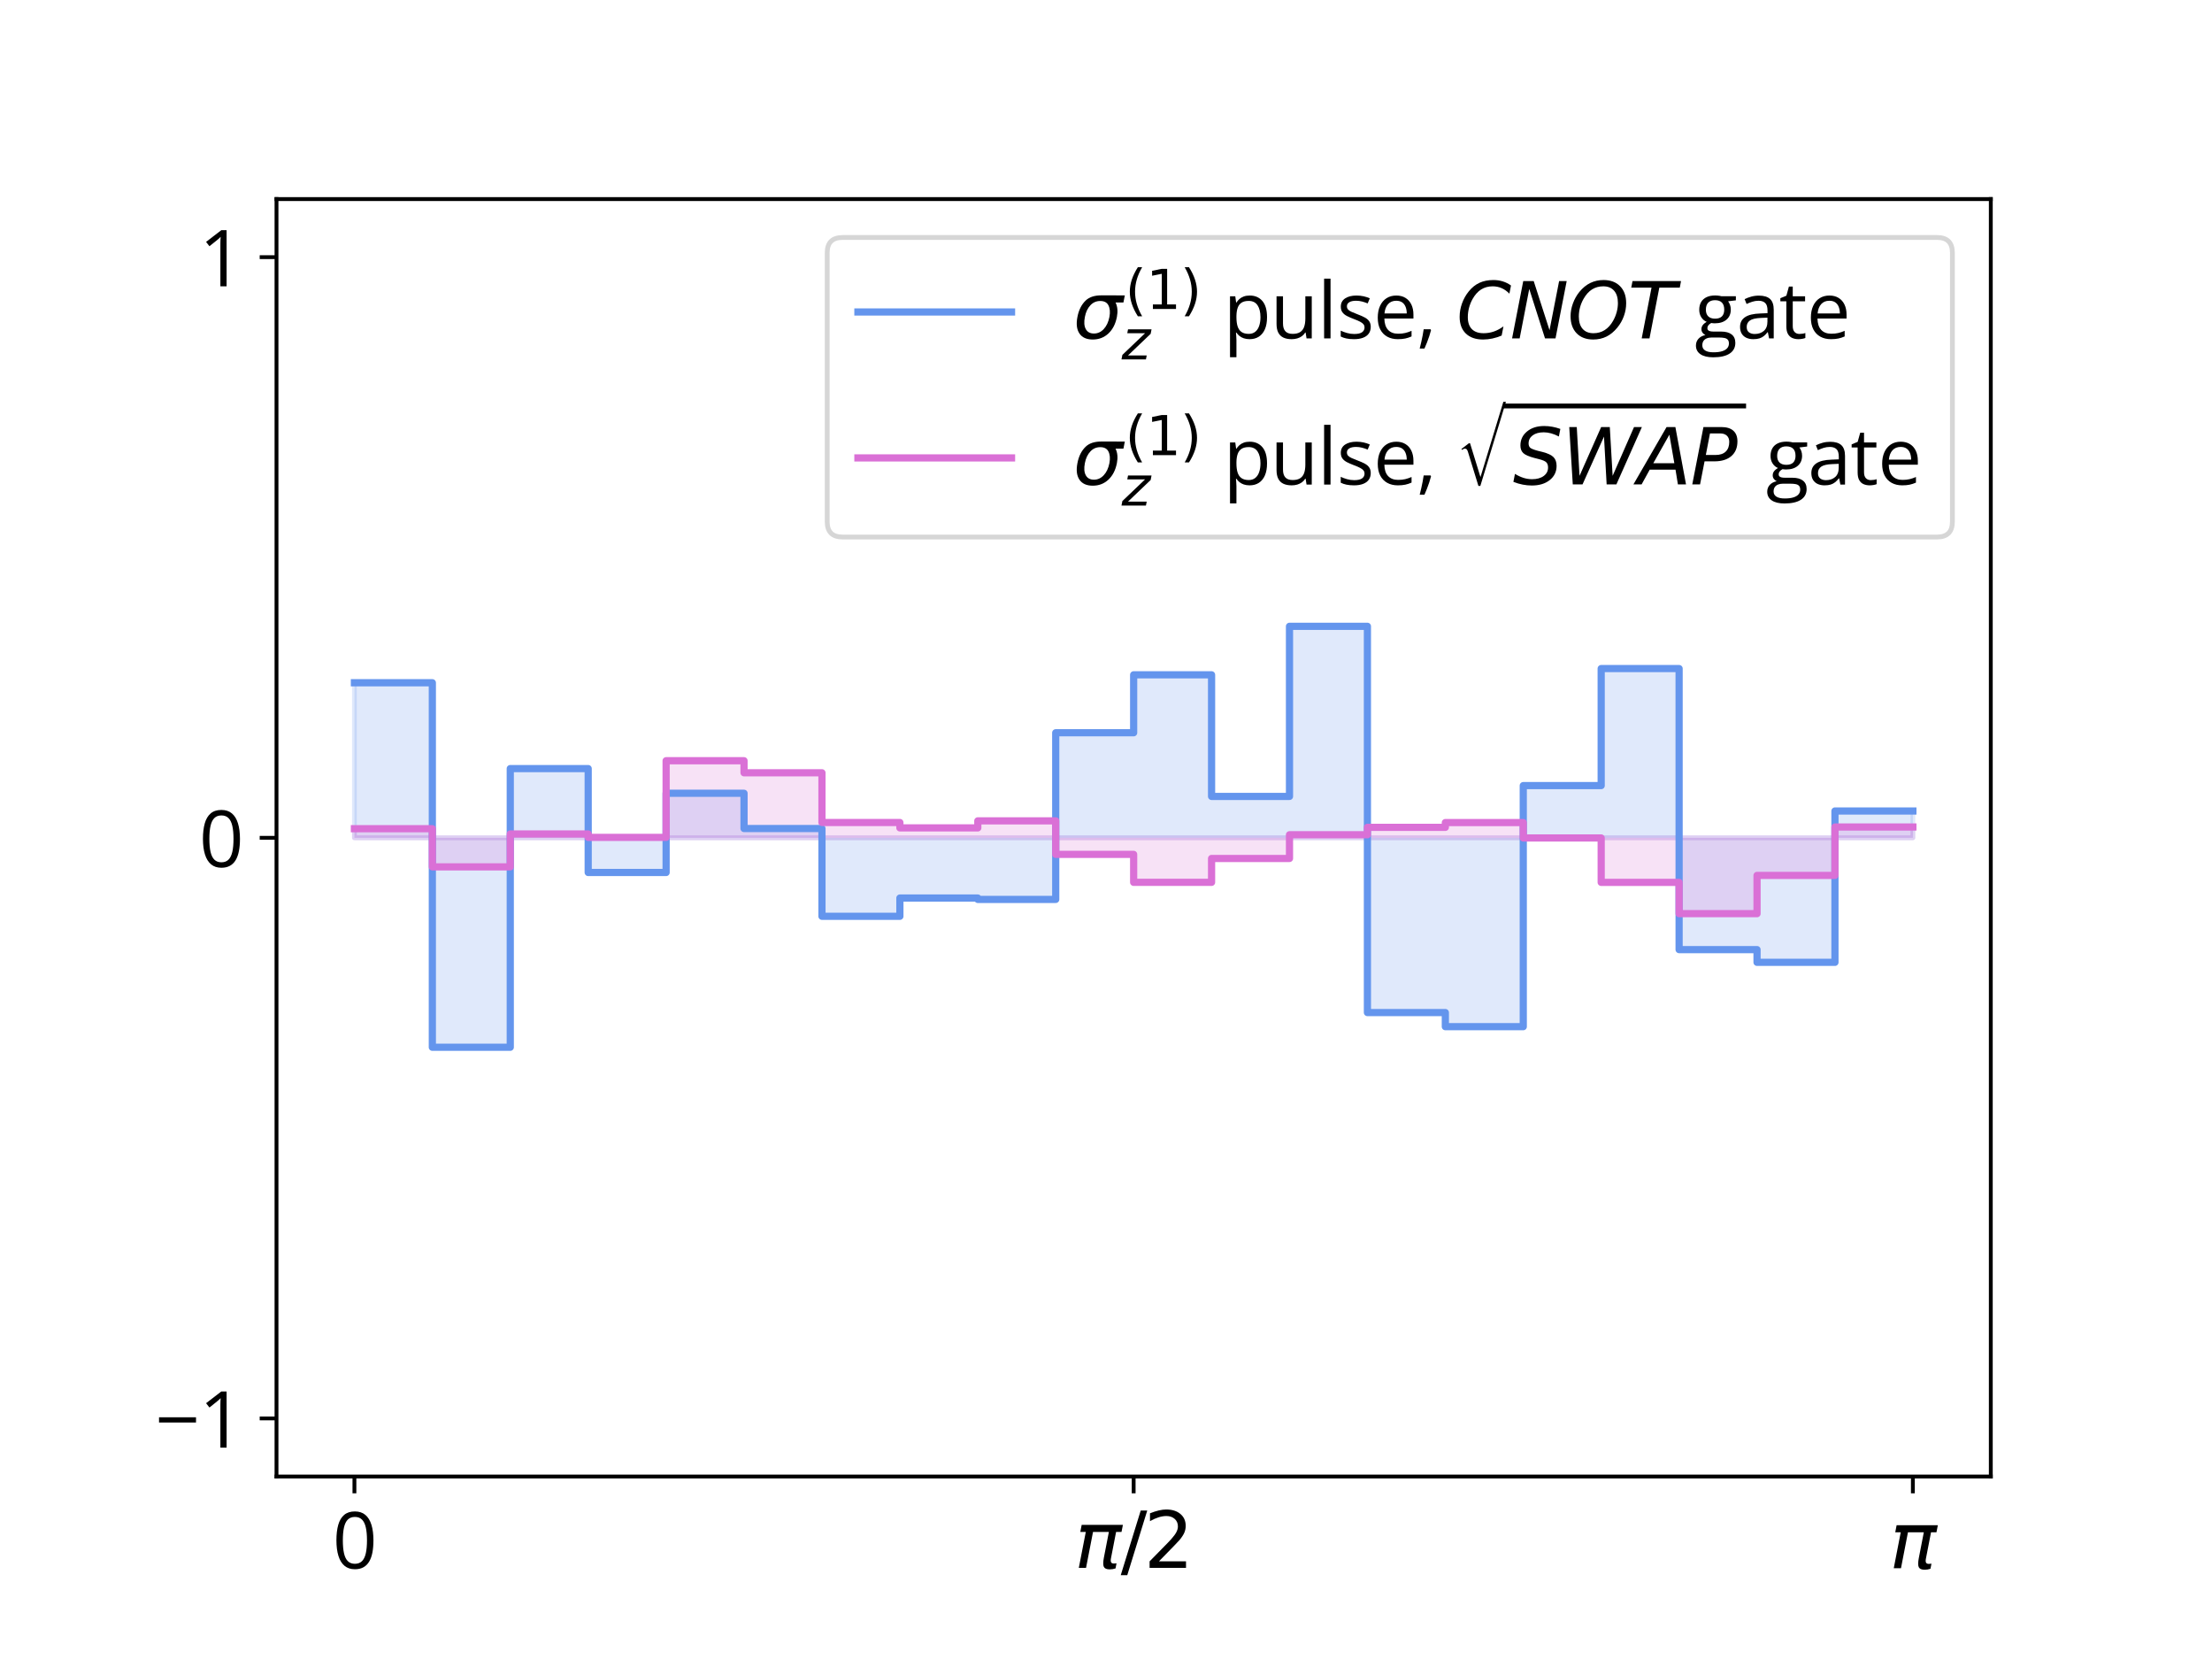 <?xml version="1.0" encoding="utf-8" standalone="no"?>
<!DOCTYPE svg PUBLIC "-//W3C//DTD SVG 1.1//EN"
  "http://www.w3.org/Graphics/SVG/1.1/DTD/svg11.dtd">
<svg xmlns:xlink="http://www.w3.org/1999/xlink" width="460.8pt" height="345.6pt" viewBox="0 0 460.8 345.6" xmlns="http://www.w3.org/2000/svg" version="1.1">
 <defs>
  <style type="text/css">*{stroke-linejoin: round; stroke-linecap: butt}</style>
 </defs>
 <g id="figure_1">
  <g id="patch_1">
   <path d="M 0 345.6 
L 460.8 345.6 
L 460.8 0 
L 0 0 
z
" style="fill: #ffffff"/>
  </g>
  <g id="axes_1">
   <g id="patch_2">
    <path d="M 57.6 307.584 
L 414.72 307.584 
L 414.72 41.472 
L 57.6 41.472 
z
" style="fill: #ffffff"/>
   </g>
   <g id="PolyCollection_1">
    <defs>
     <path id="m81ba9cb981" d="M 73.833 -171.072 
L 73.833 -203.373 
L 73.833 -203.373 
L 90.065 -203.373 
L 90.065 -127.434 
L 106.298 -127.434 
L 106.298 -185.49 
L 122.531 -185.49 
L 122.531 -163.844 
L 138.764 -163.844 
L 138.764 -180.346 
L 154.996 -180.346 
L 154.996 -173.004 
L 171.229 -173.004 
L 171.229 -154.72 
L 187.462 -154.72 
L 187.462 -158.522 
L 203.695 -158.522 
L 203.695 -158.235 
L 219.927 -158.235 
L 219.927 -192.954 
L 236.16 -192.954 
L 236.16 -205.024 
L 252.393 -205.024 
L 252.393 -179.691 
L 268.625 -179.691 
L 268.625 -215.129 
L 284.858 -215.129 
L 284.858 -134.667 
L 301.091 -134.667 
L 301.091 -131.728 
L 317.324 -131.728 
L 317.324 -181.945 
L 333.556 -181.945 
L 333.556 -206.325 
L 349.789 -206.325 
L 349.789 -147.779 
L 366.022 -147.779 
L 366.022 -145.128 
L 382.255 -145.128 
L 382.255 -176.657 
L 398.487 -176.657 
L 398.487 -171.072 
L 398.487 -171.072 
L 382.255 -171.072 
L 382.255 -171.072 
L 366.022 -171.072 
L 366.022 -171.072 
L 349.789 -171.072 
L 349.789 -171.072 
L 333.556 -171.072 
L 333.556 -171.072 
L 317.324 -171.072 
L 317.324 -171.072 
L 301.091 -171.072 
L 301.091 -171.072 
L 284.858 -171.072 
L 284.858 -171.072 
L 268.625 -171.072 
L 268.625 -171.072 
L 252.393 -171.072 
L 252.393 -171.072 
L 236.16 -171.072 
L 236.16 -171.072 
L 219.927 -171.072 
L 219.927 -171.072 
L 203.695 -171.072 
L 203.695 -171.072 
L 187.462 -171.072 
L 187.462 -171.072 
L 171.229 -171.072 
L 171.229 -171.072 
L 154.996 -171.072 
L 154.996 -171.072 
L 138.764 -171.072 
L 138.764 -171.072 
L 122.531 -171.072 
L 122.531 -171.072 
L 106.298 -171.072 
L 106.298 -171.072 
L 90.065 -171.072 
L 90.065 -171.072 
L 73.833 -171.072 
L 73.833 -171.072 
z
" style="stroke: #6495ed; stroke-opacity: 0.2"/>
    </defs>
    <g clip-path="url(#paf639d6fc5)">
     <use xlink:href="#m81ba9cb981" x="0" y="345.6" style="fill: #6495ed; fill-opacity: 0.2; stroke: #6495ed; stroke-opacity: 0.2"/>
    </g>
   </g>
   <g id="PolyCollection_2">
    <defs>
     <path id="m0e9dcf9f49" d="M 73.833 -171.072 
L 73.833 -172.966 
L 73.833 -172.966 
L 90.065 -172.966 
L 90.065 -165.017 
L 106.298 -165.017 
L 106.298 -171.872 
L 122.531 -171.872 
L 122.531 -171.16 
L 138.764 -171.16 
L 138.764 -187.128 
L 154.996 -187.128 
L 154.996 -184.617 
L 171.229 -184.617 
L 171.229 -174.26 
L 187.462 -174.26 
L 187.462 -173.136 
L 203.695 -173.136 
L 203.695 -174.602 
L 219.927 -174.602 
L 219.927 -167.619 
L 236.16 -167.619 
L 236.16 -161.792 
L 252.393 -161.792 
L 252.393 -166.766 
L 268.625 -166.766 
L 268.625 -171.709 
L 284.858 -171.709 
L 284.858 -173.248 
L 301.091 -173.248 
L 301.091 -174.245 
L 317.324 -174.245 
L 317.324 -171.035 
L 333.556 -171.035 
L 333.556 -161.785 
L 349.789 -161.785 
L 349.789 -155.267 
L 366.022 -155.267 
L 366.022 -163.238 
L 382.255 -163.238 
L 382.255 -173.318 
L 398.487 -173.318 
L 398.487 -171.072 
L 398.487 -171.072 
L 382.255 -171.072 
L 382.255 -171.072 
L 366.022 -171.072 
L 366.022 -171.072 
L 349.789 -171.072 
L 349.789 -171.072 
L 333.556 -171.072 
L 333.556 -171.072 
L 317.324 -171.072 
L 317.324 -171.072 
L 301.091 -171.072 
L 301.091 -171.072 
L 284.858 -171.072 
L 284.858 -171.072 
L 268.625 -171.072 
L 268.625 -171.072 
L 252.393 -171.072 
L 252.393 -171.072 
L 236.16 -171.072 
L 236.16 -171.072 
L 219.927 -171.072 
L 219.927 -171.072 
L 203.695 -171.072 
L 203.695 -171.072 
L 187.462 -171.072 
L 187.462 -171.072 
L 171.229 -171.072 
L 171.229 -171.072 
L 154.996 -171.072 
L 154.996 -171.072 
L 138.764 -171.072 
L 138.764 -171.072 
L 122.531 -171.072 
L 122.531 -171.072 
L 106.298 -171.072 
L 106.298 -171.072 
L 90.065 -171.072 
L 90.065 -171.072 
L 73.833 -171.072 
L 73.833 -171.072 
z
" style="stroke: #da70d6; stroke-opacity: 0.2"/>
    </defs>
    <g clip-path="url(#paf639d6fc5)">
     <use xlink:href="#m0e9dcf9f49" x="0" y="345.6" style="fill: #da70d6; fill-opacity: 0.2; stroke: #da70d6; stroke-opacity: 0.2"/>
    </g>
   </g>
   <g id="matplotlib.axis_1">
    <g id="xtick_1">
     <g id="line2d_1">
      <defs>
       <path id="me856e118ab" d="M 0 0 
L 0 3.5 
" style="stroke: #000000; stroke-width: 0.8"/>
      </defs>
      <g>
       <use xlink:href="#me856e118ab" x="73.833" y="307.584" style="stroke: #000000; stroke-width: 0.8"/>
      </g>
     </g>
     <g id="text_1">
      <!-- 0 -->
      <g transform="translate(69.259 326.741) scale(0.16 -0.16)">
       <defs>
        <path id="OpenSans-Regular-30" d="M 3334 2291 
Q 3334 1734 3250 1296 
Q 3166 859 2984 556 
Q 2803 253 2515 95 
Q 2228 -63 1825 -63 
Q 1316 -63 983 215 
Q 650 494 486 1020 
Q 322 1547 322 2291 
Q 322 3022 470 3548 
Q 619 4075 950 4358 
Q 1281 4641 1825 4641 
Q 2341 4641 2675 4361 
Q 3009 4081 3171 3554 
Q 3334 3028 3334 2291 
z
M 844 2291 
Q 844 1653 941 1228 
Q 1038 803 1255 592 
Q 1472 381 1825 381 
Q 2178 381 2395 590 
Q 2613 800 2711 1225 
Q 2809 1650 2809 2291 
Q 2809 2919 2712 3342 
Q 2616 3766 2400 3980 
Q 2184 4194 1825 4194 
Q 1466 4194 1250 3980 
Q 1034 3766 939 3342 
Q 844 2919 844 2291 
z
" transform="scale(0.016)"/>
       </defs>
       <use xlink:href="#OpenSans-Regular-30"/>
      </g>
     </g>
    </g>
    <g id="xtick_2">
     <g id="line2d_2">
      <g>
       <use xlink:href="#me856e118ab" x="236.16" y="307.584" style="stroke: #000000; stroke-width: 0.8"/>
      </g>
     </g>
     <g id="text_2">
      <!-- $\pi/2$ -->
      <g transform="translate(223.84 326.741) scale(0.16 -0.16)">
       <defs>
        <path id="DejaVuSans-Oblique-3c0" d="M 584 3500 
L 3938 3500 
L 3825 2925 
L 3384 2925 
L 2966 775 
Q 2922 550 2981 450 
Q 3038 353 3209 353 
Q 3256 353 3325 363 
Q 3397 369 3419 372 
L 3338 -44 
Q 3222 -84 3103 -103 
Q 2981 -122 2866 -122 
Q 2491 -122 2388 81 
Q 2284 288 2391 838 
L 2797 2925 
L 1506 2925 
L 938 0 
L 350 0 
L 919 2925 
L 472 2925 
L 584 3500 
z
" transform="scale(0.016)"/>
        <path id="DejaVuSans-2f" d="M 1625 4666 
L 2156 4666 
L 531 -594 
L 0 -594 
L 1625 4666 
z
" transform="scale(0.016)"/>
        <path id="DejaVuSans-32" d="M 1228 531 
L 3431 531 
L 3431 0 
L 469 0 
L 469 531 
Q 828 903 1448 1529 
Q 2069 2156 2228 2338 
Q 2531 2678 2651 2914 
Q 2772 3150 2772 3378 
Q 2772 3750 2511 3984 
Q 2250 4219 1831 4219 
Q 1534 4219 1204 4116 
Q 875 4013 500 3803 
L 500 4441 
Q 881 4594 1212 4672 
Q 1544 4750 1819 4750 
Q 2544 4750 2975 4387 
Q 3406 4025 3406 3419 
Q 3406 3131 3298 2873 
Q 3191 2616 2906 2266 
Q 2828 2175 2409 1742 
Q 1991 1309 1228 531 
z
" transform="scale(0.016)"/>
       </defs>
       <use xlink:href="#DejaVuSans-Oblique-3c0" transform="translate(0 0.781)"/>
       <use xlink:href="#DejaVuSans-2f" transform="translate(60.205 0.781)"/>
       <use xlink:href="#DejaVuSans-32" transform="translate(90.271 0.781)"/>
      </g>
     </g>
    </g>
    <g id="xtick_3">
     <g id="line2d_3">
      <g>
       <use xlink:href="#me856e118ab" x="398.487" y="307.584" style="stroke: #000000; stroke-width: 0.8"/>
      </g>
     </g>
     <g id="text_3">
      <!-- $\pi$ -->
      <g transform="translate(393.607 326.741) scale(0.16 -0.16)">
       <use xlink:href="#DejaVuSans-Oblique-3c0" transform="translate(0 0.312)"/>
      </g>
     </g>
    </g>
   </g>
   <g id="matplotlib.axis_2">
    <g id="ytick_1">
     <g id="line2d_4">
      <defs>
       <path id="m392b58d3d1" d="M 0 0 
L -3.5 0 
" style="stroke: #000000; stroke-width: 0.8"/>
      </defs>
      <g>
       <use xlink:href="#m392b58d3d1" x="57.6" y="295.488" style="stroke: #000000; stroke-width: 0.8"/>
      </g>
     </g>
     <g id="text_4">
      <!-- −1 -->
      <g transform="translate(32.305 301.567) scale(0.16 -0.16)">
       <defs>
        <path id="OpenSans-Regular-2212" d="M 322 2044 
L 322 2469 
L 3331 2469 
L 3331 2044 
L 322 2044 
z
" transform="scale(0.016)"/>
        <path id="OpenSans-Regular-31" d="M 2247 0 
L 1741 0 
L 1741 3238 
Q 1741 3422 1742 3555 
Q 1744 3688 1748 3798 
Q 1753 3909 1763 4025 
Q 1666 3925 1581 3854 
Q 1497 3784 1372 3681 
L 850 3263 
L 578 3616 
L 1816 4569 
L 2247 4569 
L 2247 0 
z
" transform="scale(0.016)"/>
       </defs>
       <use xlink:href="#OpenSans-Regular-2212"/>
       <use xlink:href="#OpenSans-Regular-31" x="57.178"/>
      </g>
     </g>
    </g>
    <g id="ytick_2">
     <g id="line2d_5">
      <g>
       <use xlink:href="#m392b58d3d1" x="57.6" y="174.528" style="stroke: #000000; stroke-width: 0.8"/>
      </g>
     </g>
     <g id="text_5">
      <!-- 0 -->
      <g transform="translate(41.453 180.607) scale(0.16 -0.16)">
       <use xlink:href="#OpenSans-Regular-30"/>
      </g>
     </g>
    </g>
    <g id="ytick_3">
     <g id="line2d_6">
      <g>
       <use xlink:href="#m392b58d3d1" x="57.6" y="53.568" style="stroke: #000000; stroke-width: 0.8"/>
      </g>
     </g>
     <g id="text_6">
      <!-- 1 -->
      <g transform="translate(41.453 59.647) scale(0.16 -0.16)">
       <use xlink:href="#OpenSans-Regular-31"/>
      </g>
     </g>
    </g>
   </g>
   <g id="line2d_7">
    <path d="M 73.833 142.227 
L 73.833 142.227 
L 90.065 142.227 
L 90.065 218.166 
L 106.298 218.166 
L 106.298 160.11 
L 122.531 160.11 
L 122.531 181.756 
L 138.764 181.756 
L 138.764 165.254 
L 154.996 165.254 
L 154.996 172.596 
L 171.229 172.596 
L 171.229 190.88 
L 187.462 190.88 
L 187.462 187.078 
L 203.695 187.078 
L 203.695 187.365 
L 219.927 187.365 
L 219.927 152.646 
L 236.16 152.646 
L 236.16 140.576 
L 252.393 140.576 
L 252.393 165.909 
L 268.625 165.909 
L 268.625 130.471 
L 284.858 130.471 
L 284.858 210.933 
L 301.091 210.933 
L 301.091 213.872 
L 317.324 213.872 
L 317.324 163.655 
L 333.556 163.655 
L 333.556 139.275 
L 349.789 139.275 
L 349.789 197.821 
L 366.022 197.821 
L 366.022 200.472 
L 382.255 200.472 
L 382.255 168.943 
L 398.487 168.943 
" clip-path="url(#paf639d6fc5)" style="fill: none; stroke: #6495ed; stroke-width: 1.5; stroke-linecap: square"/>
   </g>
   <g id="line2d_8">
    <path d="M 73.833 172.634 
L 73.833 172.634 
L 90.065 172.634 
L 90.065 180.583 
L 106.298 180.583 
L 106.298 173.728 
L 122.531 173.728 
L 122.531 174.44 
L 138.764 174.44 
L 138.764 158.472 
L 154.996 158.472 
L 154.996 160.983 
L 171.229 160.983 
L 171.229 171.34 
L 187.462 171.34 
L 187.462 172.464 
L 203.695 172.464 
L 203.695 170.998 
L 219.927 170.998 
L 219.927 177.981 
L 236.16 177.981 
L 236.16 183.808 
L 252.393 183.808 
L 252.393 178.834 
L 268.625 178.834 
L 268.625 173.891 
L 284.858 173.891 
L 284.858 172.352 
L 301.091 172.352 
L 301.091 171.355 
L 317.324 171.355 
L 317.324 174.565 
L 333.556 174.565 
L 333.556 183.815 
L 349.789 183.815 
L 349.789 190.333 
L 366.022 190.333 
L 366.022 182.362 
L 382.255 182.362 
L 382.255 172.282 
L 398.487 172.282 
" clip-path="url(#paf639d6fc5)" style="fill: none; stroke: #da70d6; stroke-width: 1.5; stroke-linecap: square"/>
   </g>
   <g id="patch_3">
    <path d="M 57.6 307.584 
L 57.6 41.472 
" style="fill: none; stroke: #000000; stroke-width: 0.8; stroke-linejoin: miter; stroke-linecap: square"/>
   </g>
   <g id="patch_4">
    <path d="M 414.72 307.584 
L 414.72 41.472 
" style="fill: none; stroke: #000000; stroke-width: 0.8; stroke-linejoin: miter; stroke-linecap: square"/>
   </g>
   <g id="patch_5">
    <path d="M 57.6 307.584 
L 414.72 307.584 
" style="fill: none; stroke: #000000; stroke-width: 0.8; stroke-linejoin: miter; stroke-linecap: square"/>
   </g>
   <g id="patch_6">
    <path d="M 57.6 41.472 
L 414.72 41.472 
" style="fill: none; stroke: #000000; stroke-width: 0.8; stroke-linejoin: miter; stroke-linecap: square"/>
   </g>
   <g id="legend_1">
    <g id="patch_7">
     <path d="M 175.52 111.872 
L 403.52 111.872 
Q 406.72 111.872 406.72 108.672 
L 406.72 52.672 
Q 406.72 49.472 403.52 49.472 
L 175.52 49.472 
Q 172.32 49.472 172.32 52.672 
L 172.32 108.672 
Q 172.32 111.872 175.52 111.872 
z
" style="fill: #ffffff; opacity: 0.8; stroke: #cccccc; stroke-linejoin: miter"/>
    </g>
    <g id="line2d_9">
     <path d="M 178.72 64.992 
L 178.72 64.992 
L 194.72 64.992 
L 194.72 64.992 
L 210.72 64.992 
" style="fill: none; stroke: #6495ed; stroke-width: 1.5; stroke-linecap: square"/>
    </g>
    <g id="text_7">
     <!-- $\sigma_z^{(1)}$ pulse, $CNOT$ gate -->
     <g transform="translate(223.52 70.592) scale(0.16 -0.16)">
      <defs>
       <path id="DejaVuSans-Oblique-3c3" d="M 2219 3044 
Q 1744 3044 1422 2700 
Q 1081 2341 969 1747 
Q 844 1119 1044 756 
Q 1241 397 1706 397 
Q 2166 397 2503 759 
Q 2844 1122 2966 1747 
Q 3075 2319 2881 2700 
Q 2700 3044 2219 3044 
z
M 2309 3503 
L 4219 3500 
L 4106 2925 
L 3463 2925 
Q 3706 2438 3575 1747 
Q 3406 888 2884 400 
Q 2359 -91 1609 -91 
Q 856 -91 525 400 
Q 194 888 363 1747 
Q 528 2609 1050 3097 
Q 1484 3503 2309 3503 
z
" transform="scale(0.016)"/>
       <path id="DejaVuSans-28" d="M 1984 4856 
Q 1566 4138 1362 3434 
Q 1159 2731 1159 2009 
Q 1159 1288 1364 580 
Q 1569 -128 1984 -844 
L 1484 -844 
Q 1016 -109 783 600 
Q 550 1309 550 2009 
Q 550 2706 781 3412 
Q 1013 4119 1484 4856 
L 1984 4856 
z
" transform="scale(0.016)"/>
       <path id="DejaVuSans-31" d="M 794 531 
L 1825 531 
L 1825 4091 
L 703 3866 
L 703 4441 
L 1819 4666 
L 2450 4666 
L 2450 531 
L 3481 531 
L 3481 0 
L 794 0 
L 794 531 
z
" transform="scale(0.016)"/>
       <path id="DejaVuSans-29" d="M 513 4856 
L 1013 4856 
Q 1481 4119 1714 3412 
Q 1947 2706 1947 2009 
Q 1947 1309 1714 600 
Q 1481 -109 1013 -844 
L 513 -844 
Q 928 -128 1133 580 
Q 1338 1288 1338 2009 
Q 1338 2731 1133 3434 
Q 928 4138 513 4856 
z
" transform="scale(0.016)"/>
       <path id="DejaVuSans-Oblique-7a" d="M 744 3500 
L 3475 3500 
L 3372 2975 
L 738 459 
L 2913 459 
L 2822 0 
L -19 0 
L 84 525 
L 2719 3041 
L 653 3041 
L 744 3500 
z
" transform="scale(0.016)"/>
       <path id="OpenSans-Regular-20" transform="scale(0.016)"/>
       <path id="OpenSans-Regular-70" d="M 2156 3488 
Q 2797 3488 3178 3047 
Q 3559 2606 3559 1722 
Q 3559 1138 3384 741 
Q 3209 344 2892 140 
Q 2575 -63 2144 -63 
Q 1872 -63 1665 9 
Q 1459 81 1312 203 
Q 1166 325 1069 469 
L 1031 469 
Q 1041 347 1055 175 
Q 1069 3 1069 -125 
L 1069 -1531 
L 547 -1531 
L 547 3425 
L 975 3425 
L 1044 2919 
L 1069 2919 
Q 1169 3075 1312 3204 
Q 1456 3334 1664 3411 
Q 1872 3488 2156 3488 
z
M 2066 3050 
Q 1709 3050 1492 2912 
Q 1275 2775 1175 2501 
Q 1075 2228 1069 1816 
L 1069 1716 
Q 1069 1281 1164 981 
Q 1259 681 1479 525 
Q 1700 369 2072 369 
Q 2391 369 2603 541 
Q 2816 713 2920 1020 
Q 3025 1328 3025 1728 
Q 3025 2334 2789 2692 
Q 2553 3050 2066 3050 
z
" transform="scale(0.016)"/>
       <path id="OpenSans-Regular-75" d="M 3375 3425 
L 3375 0 
L 2950 0 
L 2875 481 
L 2847 481 
Q 2741 303 2572 181 
Q 2403 59 2192 -2 
Q 1981 -63 1744 -63 
Q 1338 -63 1063 68 
Q 788 200 648 475 
Q 509 750 509 1181 
L 509 3425 
L 1034 3425 
L 1034 1219 
Q 1034 791 1228 580 
Q 1422 369 1819 369 
Q 2200 369 2426 512 
Q 2653 656 2753 936 
Q 2853 1216 2853 1622 
L 2853 3425 
L 3375 3425 
z
" transform="scale(0.016)"/>
       <path id="OpenSans-Regular-6c" d="M 1069 0 
L 547 0 
L 547 4863 
L 1069 4863 
L 1069 0 
z
" transform="scale(0.016)"/>
       <path id="OpenSans-Regular-73" d="M 2763 938 
Q 2763 609 2598 386 
Q 2434 163 2129 50 
Q 1825 -63 1403 -63 
Q 1044 -63 781 -6 
Q 519 50 322 153 
L 322 631 
Q 531 528 822 443 
Q 1113 359 1416 359 
Q 1859 359 2059 503 
Q 2259 647 2259 894 
Q 2259 1034 2179 1142 
Q 2100 1250 1912 1351 
Q 1725 1453 1394 1575 
Q 1066 1700 827 1823 
Q 588 1947 458 2125 
Q 328 2303 328 2588 
Q 328 3022 679 3255 
Q 1031 3488 1603 3488 
Q 1913 3488 2183 3427 
Q 2453 3366 2688 3263 
L 2513 2847 
Q 2300 2938 2059 3000 
Q 1819 3063 1569 3063 
Q 1209 3063 1017 2944 
Q 825 2825 825 2619 
Q 825 2459 914 2356 
Q 1003 2253 1200 2162 
Q 1397 2072 1719 1950 
Q 2041 1831 2275 1704 
Q 2509 1578 2636 1398 
Q 2763 1219 2763 938 
z
" transform="scale(0.016)"/>
       <path id="OpenSans-Regular-65" d="M 1866 3488 
Q 2303 3488 2615 3294 
Q 2928 3100 3093 2751 
Q 3259 2403 3259 1938 
L 3259 1616 
L 894 1616 
Q 903 1013 1193 697 
Q 1484 381 2013 381 
Q 2338 381 2588 440 
Q 2838 500 3106 616 
L 3106 159 
Q 2847 44 2592 -9 
Q 2338 -63 1991 -63 
Q 1497 -63 1130 139 
Q 763 341 559 731 
Q 356 1122 356 1688 
Q 356 2241 542 2645 
Q 728 3050 1067 3269 
Q 1406 3488 1866 3488 
z
M 1859 3063 
Q 1444 3063 1197 2791 
Q 950 2519 903 2031 
L 2716 2031 
Q 2713 2338 2620 2570 
Q 2528 2803 2340 2933 
Q 2153 3063 1859 3063 
z
" transform="scale(0.016)"/>
       <path id="OpenSans-Regular-2c" d="M 1141 744 
L 1181 672 
Q 1125 444 1039 184 
Q 953 -75 851 -336 
Q 750 -597 647 -825 
L 259 -825 
Q 325 -575 387 -298 
Q 450 -22 501 248 
Q 553 519 584 744 
L 1141 744 
z
" transform="scale(0.016)"/>
       <path id="DejaVuSans-Oblique-43" d="M 4447 4306 
L 4319 3641 
Q 4019 3944 3683 4091 
Q 3347 4238 2956 4238 
Q 2422 4238 2017 3981 
Q 1613 3725 1319 3200 
Q 1131 2863 1032 2486 
Q 934 2109 934 1728 
Q 934 1091 1264 756 
Q 1594 422 2222 422 
Q 2656 422 3056 561 
Q 3456 700 3834 978 
L 3688 231 
Q 3316 72 2936 -9 
Q 2556 -91 2175 -91 
Q 1278 -91 773 396 
Q 269 884 269 1753 
Q 269 2309 461 2846 
Q 653 3384 1013 3828 
Q 1394 4300 1883 4525 
Q 2372 4750 3022 4750 
Q 3422 4750 3780 4639 
Q 4138 4528 4447 4306 
z
" transform="scale(0.016)"/>
       <path id="DejaVuSans-Oblique-4e" d="M 1081 4666 
L 1931 4666 
L 3219 666 
L 4000 4666 
L 4616 4666 
L 3706 0 
L 2853 0 
L 1569 4025 
L 788 0 
L 172 0 
L 1081 4666 
z
" transform="scale(0.016)"/>
       <path id="DejaVuSans-Oblique-4f" d="M 2919 4238 
Q 2400 4238 2003 3986 
Q 1606 3734 1313 3219 
Q 1125 2891 1026 2522 
Q 928 2153 928 1778 
Q 928 1128 1239 775 
Q 1550 422 2119 422 
Q 2631 422 3032 676 
Q 3434 931 3719 1434 
Q 3909 1772 4009 2142 
Q 4109 2513 4109 2881 
Q 4109 3528 3796 3883 
Q 3484 4238 2919 4238 
z
M 2100 -91 
Q 1241 -91 748 418 
Q 256 928 256 1813 
Q 256 2319 448 2847 
Q 641 3375 978 3788 
Q 1375 4272 1862 4511 
Q 2350 4750 2938 4750 
Q 3794 4750 4287 4245 
Q 4781 3741 4781 2869 
Q 4781 2331 4593 1812 
Q 4406 1294 4056 872 
Q 3656 384 3173 146 
Q 2691 -91 2100 -91 
z
" transform="scale(0.016)"/>
       <path id="DejaVuSans-Oblique-54" d="M 378 4666 
L 4325 4666 
L 4225 4134 
L 2559 4134 
L 1759 0 
L 1125 0 
L 1925 4134 
L 275 4134 
L 378 4666 
z
" transform="scale(0.016)"/>
       <path id="OpenSans-Regular-67" d="M 1503 -1538 
Q 828 -1538 462 -1286 
Q 97 -1034 97 -581 
Q 97 -259 301 -31 
Q 506 197 869 272 
Q 734 334 639 459 
Q 544 584 544 747 
Q 544 934 648 1076 
Q 753 1219 969 1350 
Q 700 1459 533 1720 
Q 366 1981 366 2328 
Q 366 2697 519 2958 
Q 672 3219 962 3356 
Q 1253 3494 1666 3494 
Q 1756 3494 1848 3486 
Q 1941 3478 2025 3464 
Q 2109 3450 2172 3431 
L 3347 3431 
L 3347 3097 
L 2716 3019 
Q 2809 2897 2871 2725 
Q 2934 2553 2934 2344 
Q 2934 1831 2587 1529 
Q 2241 1228 1634 1228 
Q 1491 1228 1341 1253 
Q 1188 1169 1108 1066 
Q 1028 963 1028 828 
Q 1028 728 1089 668 
Q 1150 609 1265 582 
Q 1381 556 1544 556 
L 2147 556 
Q 2706 556 3004 322 
Q 3303 88 3303 -363 
Q 3303 -931 2840 -1234 
Q 2378 -1538 1503 -1538 
z
M 1519 -1131 
Q 1944 -1131 2223 -1045 
Q 2503 -959 2642 -798 
Q 2781 -638 2781 -416 
Q 2781 -209 2687 -104 
Q 2594 0 2412 36 
Q 2231 72 1969 72 
L 1375 72 
Q 1144 72 972 0 
Q 800 -72 708 -212 
Q 616 -353 616 -563 
Q 616 -841 850 -986 
Q 1084 -1131 1519 -1131 
z
M 1653 1606 
Q 2025 1606 2212 1793 
Q 2400 1981 2400 2341 
Q 2400 2725 2209 2917 
Q 2019 3109 1647 3109 
Q 1291 3109 1098 2911 
Q 906 2713 906 2331 
Q 906 1981 1100 1793 
Q 1294 1606 1653 1606 
z
" transform="scale(0.016)"/>
       <path id="OpenSans-Regular-61" d="M 1828 3481 
Q 2441 3481 2737 3206 
Q 3034 2931 3034 2328 
L 3034 0 
L 2656 0 
L 2556 506 
L 2531 506 
Q 2388 319 2231 192 
Q 2075 66 1870 1 
Q 1666 -63 1369 -63 
Q 1056 -63 814 46 
Q 572 156 433 378 
Q 294 600 294 941 
Q 294 1453 700 1728 
Q 1106 2003 1938 2028 
L 2528 2053 
L 2528 2263 
Q 2528 2706 2337 2884 
Q 2147 3063 1800 3063 
Q 1531 3063 1287 2984 
Q 1044 2906 825 2800 
L 666 3194 
Q 897 3313 1197 3397 
Q 1497 3481 1828 3481 
z
M 2522 1688 
L 2000 1666 
Q 1359 1641 1096 1456 
Q 834 1272 834 934 
Q 834 641 1012 500 
Q 1191 359 1484 359 
Q 1941 359 2231 612 
Q 2522 866 2522 1372 
L 2522 1688 
z
" transform="scale(0.016)"/>
       <path id="OpenSans-Regular-74" d="M 1653 363 
Q 1781 363 1915 384 
Q 2050 406 2134 438 
L 2134 34 
Q 2044 -6 1883 -34 
Q 1722 -63 1569 -63 
Q 1297 -63 1075 32 
Q 853 128 720 356 
Q 588 584 588 988 
L 588 3019 
L 100 3019 
L 100 3272 
L 591 3475 
L 797 4219 
L 1109 4219 
L 1109 3425 
L 2113 3425 
L 2113 3019 
L 1109 3019 
L 1109 1003 
Q 1109 681 1257 522 
Q 1406 363 1653 363 
z
" transform="scale(0.016)"/>
      </defs>
      <use xlink:href="#DejaVuSans-Oblique-3c3" transform="translate(0 0.606)"/>
      <use xlink:href="#DejaVuSans-28" transform="translate(67.852 38.888) scale(0.7)"/>
      <use xlink:href="#DejaVuSans-31" transform="translate(95.161 38.888) scale(0.7)"/>
      <use xlink:href="#DejaVuSans-29" transform="translate(139.697 38.888) scale(0.7)"/>
      <use xlink:href="#DejaVuSans-Oblique-7a" transform="translate(63.379 -26.738) scale(0.7)"/>
      <use xlink:href="#OpenSans-Regular-20" transform="translate(169.741 0.606)"/>
      <use xlink:href="#OpenSans-Regular-70" transform="translate(195.718 0.606)"/>
      <use xlink:href="#OpenSans-Regular-75" transform="translate(256.899 0.606)"/>
      <use xlink:href="#OpenSans-Regular-6c" transform="translate(318.228 0.606)"/>
      <use xlink:href="#OpenSans-Regular-73" transform="translate(343.472 0.606)"/>
      <use xlink:href="#OpenSans-Regular-65" transform="translate(391.128 0.606)"/>
      <use xlink:href="#OpenSans-Regular-2c" transform="translate(447.28 0.606)"/>
      <use xlink:href="#OpenSans-Regular-20" transform="translate(473.159 0.606)"/>
      <use xlink:href="#DejaVuSans-Oblique-43" transform="translate(499.136 0.606)"/>
      <use xlink:href="#DejaVuSans-Oblique-4e" transform="translate(568.96 0.606)"/>
      <use xlink:href="#DejaVuSans-Oblique-4f" transform="translate(643.765 0.606)"/>
      <use xlink:href="#DejaVuSans-Oblique-54" transform="translate(722.476 0.606)"/>
      <use xlink:href="#OpenSans-Regular-20" transform="translate(783.56 0.606)"/>
      <use xlink:href="#OpenSans-Regular-67" transform="translate(809.536 0.606)"/>
      <use xlink:href="#OpenSans-Regular-61" transform="translate(863.833 0.606)"/>
      <use xlink:href="#OpenSans-Regular-74" transform="translate(919.399 0.606)"/>
      <use xlink:href="#OpenSans-Regular-65" transform="translate(955.044 0.606)"/>
     </g>
    </g>
    <g id="line2d_10">
     <path d="M 178.72 95.392 
L 178.72 95.392 
L 194.72 95.392 
L 194.72 95.392 
L 210.72 95.392 
" style="fill: none; stroke: #da70d6; stroke-width: 1.5; stroke-linecap: square"/>
    </g>
    <g id="text_8">
     <!-- $\sigma_z^{(1)}$ pulse, $\sqrt{SWAP}$ gate -->
     <g transform="translate(223.52 100.992) scale(0.16 -0.16)">
      <defs>
       <path id="STIXSizeOneSym-Regular-221a" d="M 6970 9933 
L 3373 -1888 
L 3104 -1888 
L 1626 2918 
Q 1555 3149 1465 3251 
Q 1376 3354 1229 3354 
Q 1011 3354 794 3181 
L 717 3309 
L 1766 4115 
L 1926 4115 
L 3379 -602 
L 3405 -602 
L 6605 9933 
L 6970 9933 
z
" transform="scale(0.016)"/>
       <path id="DejaVuSans-Oblique-53" d="M 3859 4513 
L 3738 3897 
Q 3422 4066 3111 4152 
Q 2800 4238 2509 4238 
Q 1944 4238 1609 3991 
Q 1275 3744 1275 3334 
Q 1275 3109 1398 2989 
Q 1522 2869 2034 2731 
L 2413 2638 
Q 3053 2472 3303 2217 
Q 3553 1963 3553 1503 
Q 3553 797 2998 353 
Q 2444 -91 1538 -91 
Q 1166 -91 791 -17 
Q 416 56 38 206 
L 166 856 
Q 513 641 861 531 
Q 1209 422 1556 422 
Q 2147 422 2503 684 
Q 2859 947 2859 1369 
Q 2859 1650 2717 1795 
Q 2575 1941 2106 2059 
L 1728 2156 
Q 1081 2325 845 2545 
Q 609 2766 609 3163 
Q 609 3859 1145 4304 
Q 1681 4750 2541 4750 
Q 2875 4750 3203 4690 
Q 3531 4631 3859 4513 
z
" transform="scale(0.016)"/>
       <path id="DejaVuSans-Oblique-57" d="M 616 4666 
L 1228 4666 
L 1453 697 
L 3213 4666 
L 3916 4666 
L 4147 697 
L 5888 4666 
L 6528 4666 
L 4453 0 
L 3659 0 
L 3444 3891 
L 1697 0 
L 903 0 
L 616 4666 
z
" transform="scale(0.016)"/>
       <path id="DejaVuSans-Oblique-41" d="M 2356 4666 
L 3072 4666 
L 3938 0 
L 3278 0 
L 3084 1197 
L 984 1197 
L 325 0 
L -341 0 
L 2356 4666 
z
M 2584 4044 
L 1275 1722 
L 2988 1722 
L 2584 4044 
z
" transform="scale(0.016)"/>
       <path id="DejaVuSans-Oblique-50" d="M 1081 4666 
L 2541 4666 
Q 3178 4666 3512 4369 
Q 3847 4072 3847 3500 
Q 3847 2731 3353 2303 
Q 2859 1875 1966 1875 
L 1172 1875 
L 806 0 
L 172 0 
L 1081 4666 
z
M 1613 4147 
L 1275 2394 
L 2069 2394 
Q 2606 2394 2893 2669 
Q 3181 2944 3181 3456 
Q 3181 3784 2986 3965 
Q 2791 4147 2438 4147 
L 1613 4147 
z
" transform="scale(0.016)"/>
      </defs>
      <use xlink:href="#DejaVuSans-Oblique-3c3" transform="translate(0 0.297)"/>
      <use xlink:href="#DejaVuSans-28" transform="translate(67.852 38.578) scale(0.7)"/>
      <use xlink:href="#DejaVuSans-31" transform="translate(95.161 38.578) scale(0.7)"/>
      <use xlink:href="#DejaVuSans-29" transform="translate(139.697 38.578) scale(0.7)"/>
      <use xlink:href="#DejaVuSans-Oblique-7a" transform="translate(63.379 -27.047) scale(0.7)"/>
      <use xlink:href="#OpenSans-Regular-20" transform="translate(169.741 0.297)"/>
      <use xlink:href="#OpenSans-Regular-70" transform="translate(195.718 0.297)"/>
      <use xlink:href="#OpenSans-Regular-75" transform="translate(256.899 0.297)"/>
      <use xlink:href="#OpenSans-Regular-6c" transform="translate(318.228 0.297)"/>
      <use xlink:href="#OpenSans-Regular-73" transform="translate(343.472 0.297)"/>
      <use xlink:href="#OpenSans-Regular-65" transform="translate(391.128 0.297)"/>
      <use xlink:href="#OpenSans-Regular-2c" transform="translate(447.28 0.297)"/>
      <use xlink:href="#OpenSans-Regular-20" transform="translate(473.159 0.297)"/>
      <use xlink:href="#STIXSizeOneSym-Regular-221a" transform="translate(499.136 15.984) scale(0.579)"/>
      <use xlink:href="#DejaVuSans-Oblique-53" transform="translate(572.81 0.531)"/>
      <use xlink:href="#DejaVuSans-Oblique-57" transform="translate(636.286 0.531)"/>
      <use xlink:href="#DejaVuSans-Oblique-41" transform="translate(735.163 0.531)"/>
      <use xlink:href="#DejaVuSans-Oblique-50" transform="translate(803.571 0.531)"/>
      <use xlink:href="#OpenSans-Regular-20" transform="translate(876.374 0.297)"/>
      <use xlink:href="#OpenSans-Regular-67" transform="translate(902.351 0.297)"/>
      <use xlink:href="#OpenSans-Regular-61" transform="translate(956.648 0.297)"/>
      <use xlink:href="#OpenSans-Regular-74" transform="translate(1012.214 0.297)"/>
      <use xlink:href="#OpenSans-Regular-65" transform="translate(1047.858 0.297)"/>
      <path d="M 560.31 99.5 
L 560.31 105.75 
L 876.374 105.75 
L 876.374 99.5 
L 560.31 99.5 
z
"/>
     </g>
    </g>
   </g>
  </g>
 </g>
 <defs>
  <clipPath id="paf639d6fc5">
   <rect x="57.6" y="41.472" width="357.12" height="266.112"/>
  </clipPath>
 </defs>
</svg>
